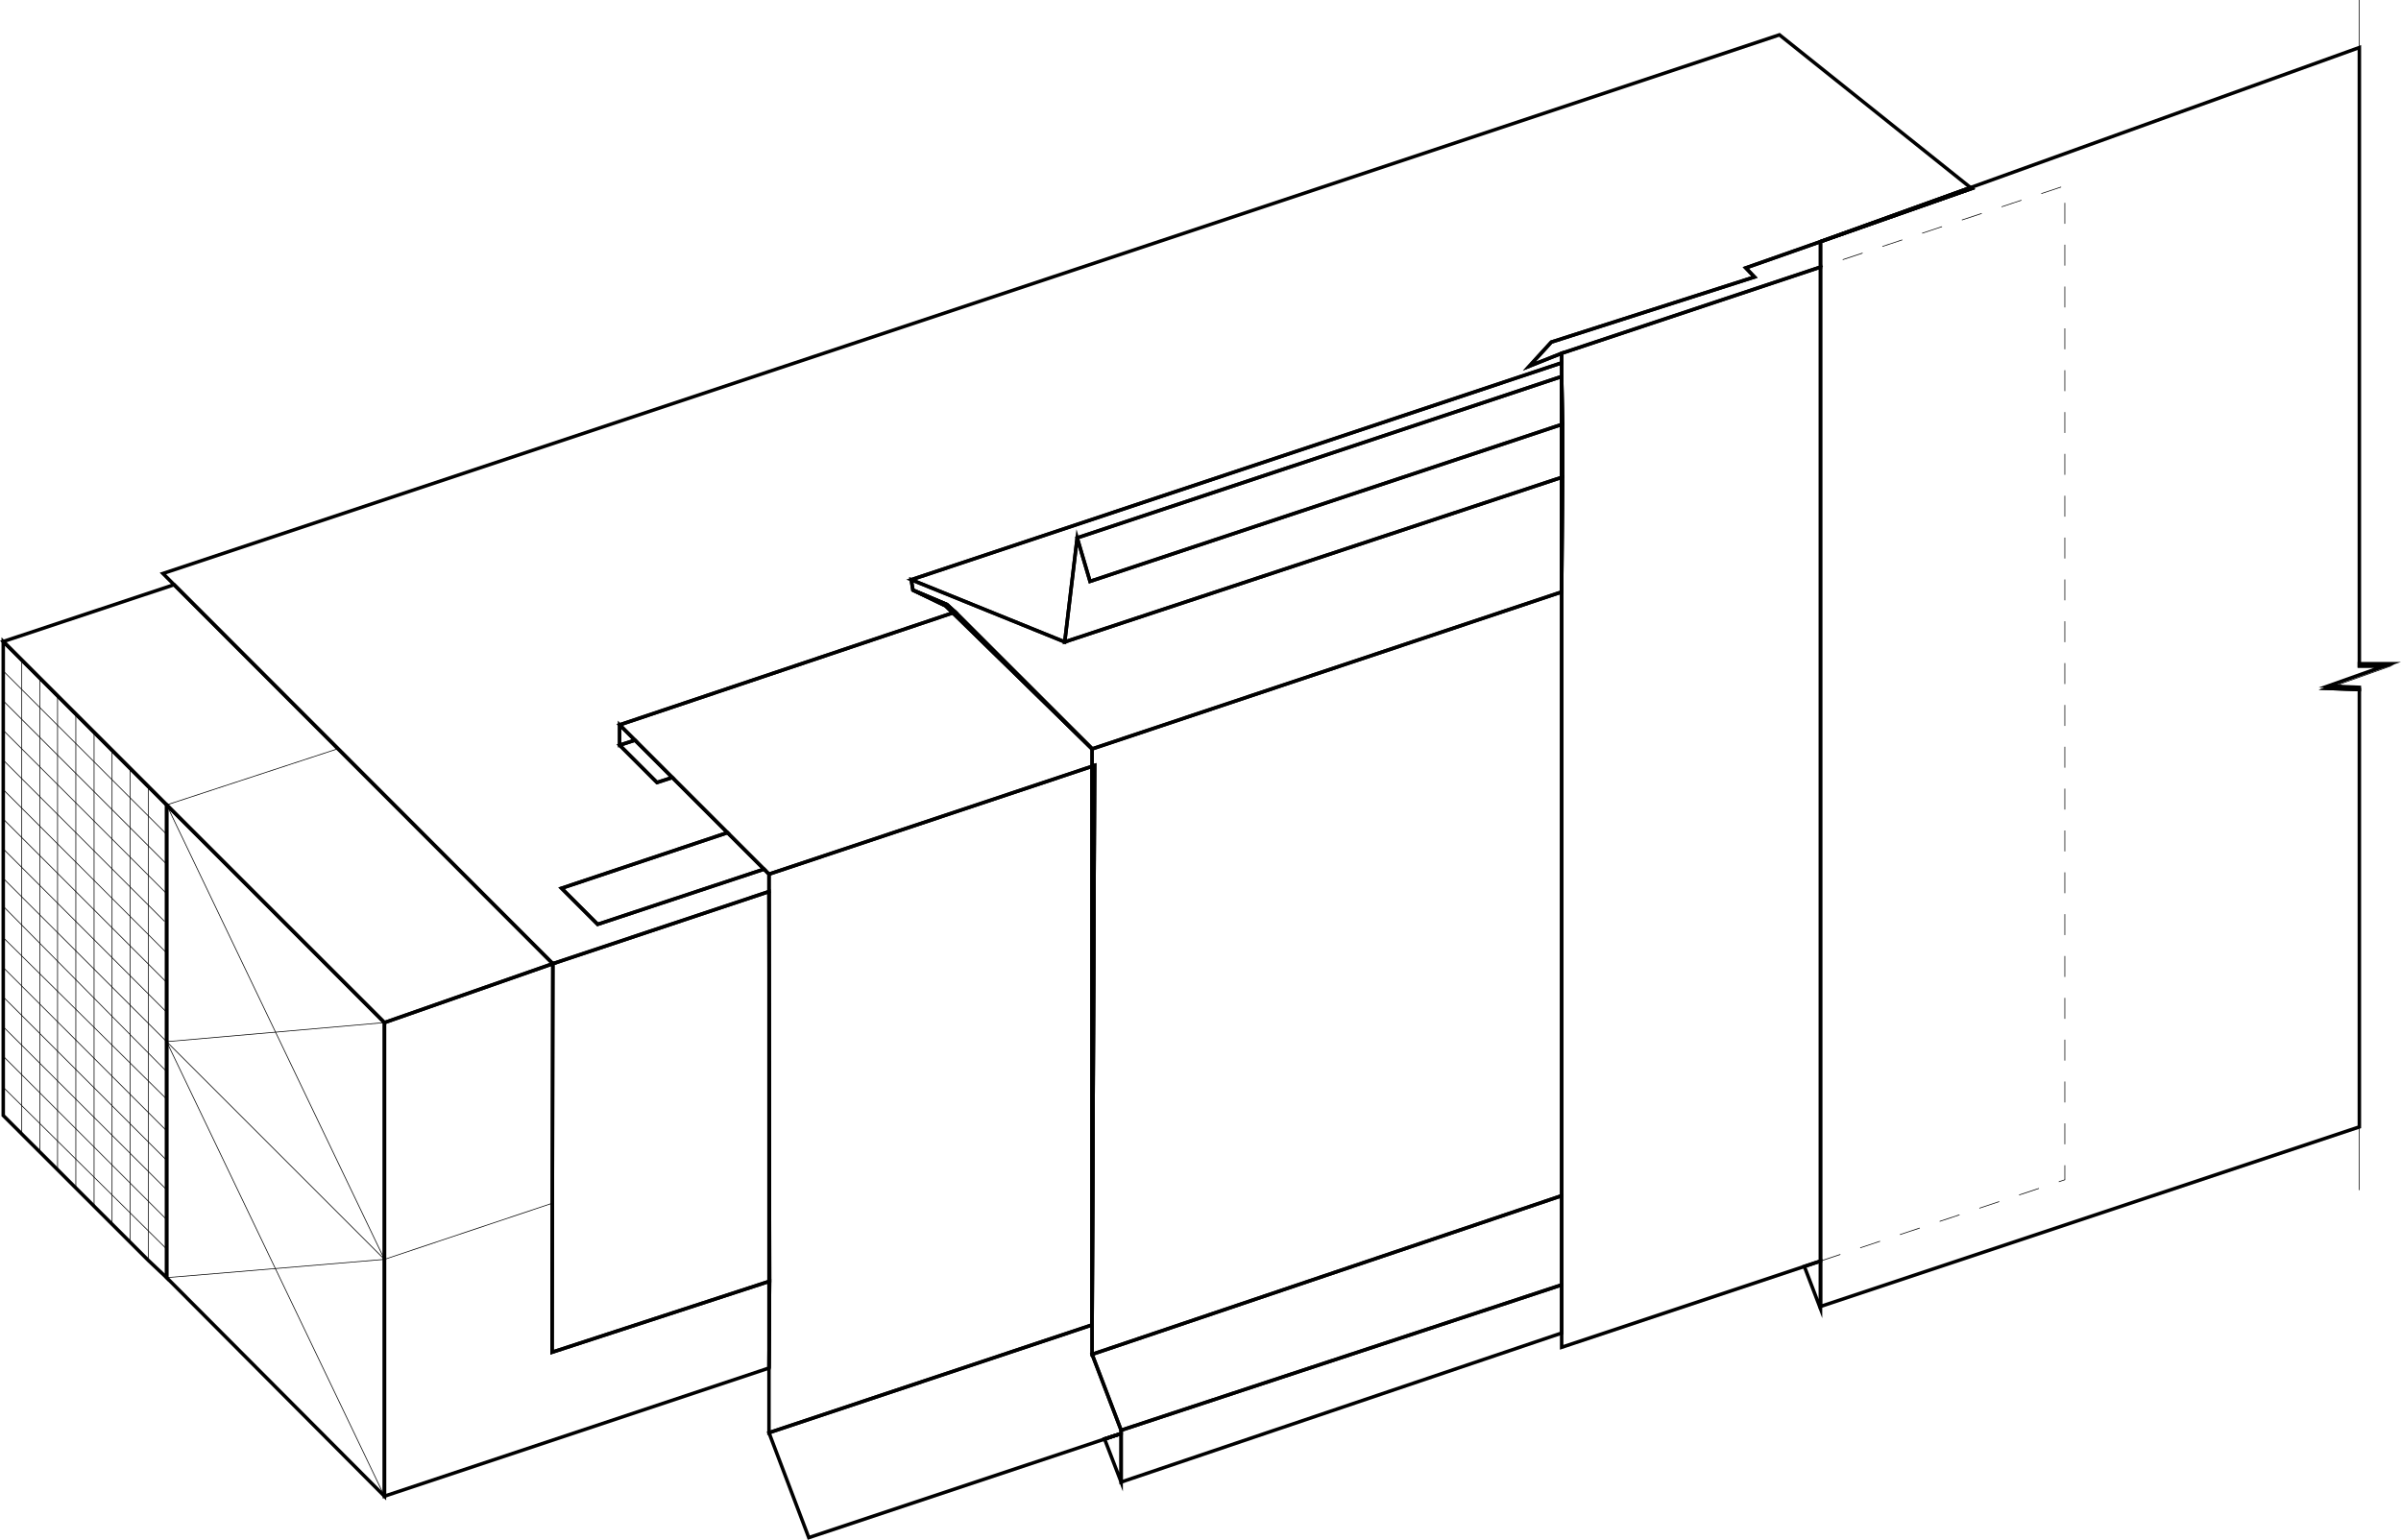 <svg id="Layer_1" data-name="Layer 1" xmlns="http://www.w3.org/2000/svg" viewBox="0 0 688.37 441.61"><defs><style>.cls-1,.cls-2,.cls-3{fill:none;stroke:#000;stroke-miterlimit:10;}.cls-2,.cls-3{stroke-width:0.2px;}.cls-3{stroke-dasharray:6;}</style></defs><title>Flashdown Fascia_1</title><polygon class="cls-1" points="667.39 197.42 676.43 197.77 676.43 323.19 521.94 374.68 521.94 69.3 522.1 69.24 565.28 54.06 564.95 53.8 676.43 13.63 676.43 191 683.61 191 667.39 196.77 669.04 196.83 667.39 197.42"/><polygon class="cls-1" points="565.28 54.06 522.1 69.24 564.95 53.8 565.28 54.06"/><polygon class="cls-1" points="676.43 197.12 676.43 197.77 667.39 197.42 669.04 196.83 669.05 196.83 676.43 197.12"/><polygon class="cls-1" points="685.47 190.34 683.61 191 676.43 191 676.43 190.34 685.47 190.34"/><polygon class="cls-1" points="521.94 361.66 521.94 375.33 517.31 363.2 521.94 361.66"/><line class="cls-2" x1="676.43" y1="13.63" x2="676.43"/><polyline class="cls-2" points="683.61 191 685.47 191 669.05 196.83 669.04 196.83"/><polyline class="cls-2" points="676.43 323.19 676.43 323.84 676.43 341.32"/><polygon class="cls-2" points="447.97 121.66 447.73 121.74 447.73 107.98 447.97 121.66"/><polygon class="cls-1" points="447.73 107.98 447.73 121.74 312.51 166.73 308.83 154.25 447.73 107.98"/><polygon class="cls-1" points="447.97 121.66 447.73 121.74 447.73 107.98 447.97 121.66"/><polygon class="cls-1" points="447.73 121.74 447.73 136.9 305.26 184.1 308.83 154.25 312.51 166.73 447.73 121.74"/><polygon class="cls-1" points="447.97 121.66 447.97 136.82 447.73 136.9 447.73 121.74 447.97 121.66"/><polygon class="cls-1" points="447.73 136.9 447.73 169.77 313.11 214.78 273.86 175.54 271.48 173.37 261.73 169.23 261.26 166.26 305.26 184.1 447.73 136.9"/><polygon class="cls-1" points="273.86 175.54 313.11 214.78 273.19 175.76 271.13 173.75 261.73 169.23 271.48 173.37 273.86 175.54"/><polygon class="cls-1" points="447.97 136.82 447.73 169.77 447.73 136.9 447.97 136.82"/><polygon class="cls-1" points="313.11 214.78 313.11 219.77 220.47 250.7 219.04 249.27 208.57 238.8 192.76 222.99 182.05 212.28 177.65 207.88 273.19 175.76 313.11 214.78"/><polygon class="cls-1" points="313.11 214.78 273.19 175.76 273.86 175.54 313.11 214.78"/><polygon class="cls-1" points="182.05 212.28 177.65 213.71 177.65 207.88 182.05 212.28"/><polygon class="cls-1" points="192.76 222.99 188.36 224.41 177.65 213.71 182.05 212.28 192.76 222.99"/><polygon class="cls-1" points="219.04 249.27 171.35 265.09 161 254.74 208.57 238.8 219.04 249.27"/><polygon class="cls-1" points="564.95 53.8 522.1 69.24 521.94 69.3 500.52 76.83 503.01 79.44 444.76 98.11 438.46 105.01 447.73 101.32 447.73 104.06 261.26 166.26 261.73 169.23 271.13 173.75 273.19 175.76 177.65 207.88 177.65 213.71 188.36 224.41 192.76 222.99 208.57 238.8 161 254.74 171.35 265.09 219.04 249.27 220.47 250.7 220.47 255.69 158.5 276.38 96.9 214.72 49.92 167.69 46.71 164.47 510.17 9.99 564.95 53.8"/><polygon class="cls-1" points="273.86 175.54 273.19 175.76 271.13 173.75 261.73 169.23 271.48 173.37 273.86 175.54"/><polygon class="cls-1" points="565.28 54.06 522.1 69.24 564.95 53.8 565.28 54.06"/><polygon class="cls-1" points="447.73 104.06 447.73 107.98 308.83 154.25 305.26 184.1 261.26 166.26 447.73 104.06"/><polygon class="cls-1" points="220.63 367.45 220.47 392.34 110.22 429.09 110.22 293.27 158.5 276.38 158.36 345.07 158.28 387.81 220.47 367.5 220.63 367.45"/><polyline class="cls-2" points="158.72 344.95 110.22 361.18 47.78 298.74"/><polygon class="cls-1" points="110.22 293.27 110.22 429.09 47.78 366.42 47.78 358.21 47.78 230.84 47.79 230.84 110.22 293.27"/><polygon class="cls-1" points="47.78 230.84 47.78 358.21 47.78 366.42 42.55 361.49 37.32 356.26 32.14 351.09 26.97 345.93 26.97 345.92 21.74 340.7 16.51 335.47 11.39 330.36 6.25 325.23 6.25 325.22 0.93 319.91 0.93 183.98 11.39 194.44 16.51 199.56 21.74 204.79 42.55 225.6 47.78 230.84"/><line class="cls-2" x1="47.78" y1="366.42" x2="47.78" y2="358.21"/><polyline class="cls-2" points="42.55 225.6 42.55 234.05 42.55 242.61 42.55 251.05 42.55 259.61 42.55 268.06 42.55 276.51 42.55 285.07 42.55 293.51 42.55 302.02 42.55 310.04 42.55 319.08 42.55 327.53 42.55 335.98 42.55 344.53 42.55 361.49"/><line class="cls-2" x1="37.31" y1="220.43" x2="37.31" y2="356.26"/><line class="cls-2" x1="32.13" y1="351.09" x2="32.13" y2="215.26"/><line class="cls-2" x1="26.97" y1="210.02" x2="26.97" y2="345.93"/><line class="cls-2" x1="21.74" y1="340.7" x2="21.74" y2="204.79"/><line class="cls-2" x1="16.5" y1="199.56" x2="16.5" y2="335.47"/><line class="cls-2" x1="11.39" y1="330.37" x2="11.39" y2="194.44"/><line class="cls-2" x1="6.24" y1="189.93" x2="6.24" y2="325.23"/><polyline class="cls-2" points="47.78 358.21 37.32 347.85 32.14 342.72 26.97 337.6 21.74 332.43 16.51 327.25 11.39 322.18 6.25 317.09 0.93 311.82"/><line class="cls-2" x1="47.78" y1="349.76" x2="0.92" y2="302.91"/><line class="cls-2" x1="0.92" y1="294.46" x2="47.78" y2="341.2"/><line class="cls-2" x1="47.78" y1="332.76" x2="0.92" y2="285.9"/><line class="cls-2" x1="0.92" y1="277.46" x2="47.78" y2="324.31"/><line class="cls-2" x1="47.78" y1="315.21" x2="0.92" y2="268.89"/><line class="cls-2" x1="0.92" y1="259.91" x2="47.78" y2="307.31"/><line class="cls-2" x1="47.78" y1="298.74" x2="0.95" y2="251.92"/><line class="cls-2" x1="0.95" y1="243.47" x2="47.78" y2="290.3"/><line class="cls-2" x1="47.78" y1="281.74" x2="0.98" y2="234.94"/><line class="cls-2" x1="0.98" y1="226.5" x2="47.78" y2="273.29"/><line class="cls-2" x1="47.19" y1="264.25" x2="1.1" y2="218.17"/><line class="cls-2" x1="0.98" y1="209.49" x2="47.48" y2="255.99"/><line class="cls-2" x1="47.78" y1="247.84" x2="1.1" y2="201.16"/><line class="cls-2" x1="0.98" y1="192.48" x2="47.78" y2="239.28"/><line class="cls-2" x1="110.22" y1="361.18" x2="47.78" y2="230.84"/><line class="cls-2" x1="110.22" y1="429.09" x2="47.78" y2="298.74"/><line class="cls-2" x1="110.22" y1="361.18" x2="47.78" y2="366.42"/><line class="cls-2" x1="110.22" y1="293.27" x2="47.78" y2="298.74"/><polygon class="cls-1" points="158.5 276.38 110.22 293.27 47.79 230.84 47.78 230.84 42.55 225.6 21.74 204.79 16.51 199.56 11.39 194.44 0.93 183.98 49.92 167.69 96.9 214.72 158.5 276.38"/><line class="cls-2" x1="96.9" y1="214.72" x2="47.79" y2="230.84"/><polygon class="cls-1" points="521.94 69.3 521.94 76.59 447.73 101.32 438.46 105.01 444.76 98.11 503.01 79.44 500.52 76.83 521.94 69.3"/><polygon class="cls-1" points="521.94 76.59 521.94 361.66 517.31 363.2 447.73 386.39 447.73 169.77 447.97 136.82 447.97 121.66 447.73 107.98 447.73 101.32 521.94 76.59"/><polygon class="cls-1" points="447.97 121.66 447.97 136.82 447.73 169.77 447.73 107.98 447.97 121.66"/><polyline class="cls-3" points="521.94 361.65 591.99 338.35 591.99 53.28 521.94 76.59"/><polygon class="cls-1" points="447.73 169.77 447.73 342.92 313.11 388.41 313.11 379.97 313.81 219.54 313.11 219.77 313.11 214.78 447.73 169.77"/><polygon class="cls-1" points="313.81 219.54 313.11 379.97 313.11 219.77 313.81 219.54"/><polygon class="cls-1" points="313.11 219.77 313.11 379.97 220.47 410.89 220.47 392.34 220.63 367.45 220.47 255.69 220.47 250.7 313.11 219.77"/><polygon class="cls-1" points="220.63 367.45 220.47 392.34 220.47 255.69 220.63 367.45"/><polygon class="cls-1" points="313.81 219.54 313.11 379.97 313.11 219.77 313.81 219.54"/><polygon class="cls-1" points="220.63 367.45 220.47 367.5 158.28 387.81 158.36 345.07 158.5 276.38 220.47 255.69 220.63 367.45"/><polygon class="cls-1" points="447.73 342.92 447.73 368.49 321.43 410.18 313.11 388.41 447.73 342.92"/><polygon class="cls-1" points="447.73 368.49 447.73 382.31 321.43 425.04 321.43 410.18 447.73 368.49"/><polygon class="cls-1" points="321.43 411.13 321.43 425.04 316.69 412.71 321.43 411.13"/><polygon class="cls-1" points="321.43 411.13 316.69 412.71 316.68 412.67 321.43 411.13"/><polygon class="cls-1" points="321.43 411.13 316.68 412.67 316.69 412.71 231.88 440.98 220.47 410.89 313.11 379.97 313.11 388.41 321.43 410.18 321.43 411.13"/><polygon class="cls-1" points="321.43 411.13 316.69 412.71 316.68 412.67 321.43 411.13"/></svg>
